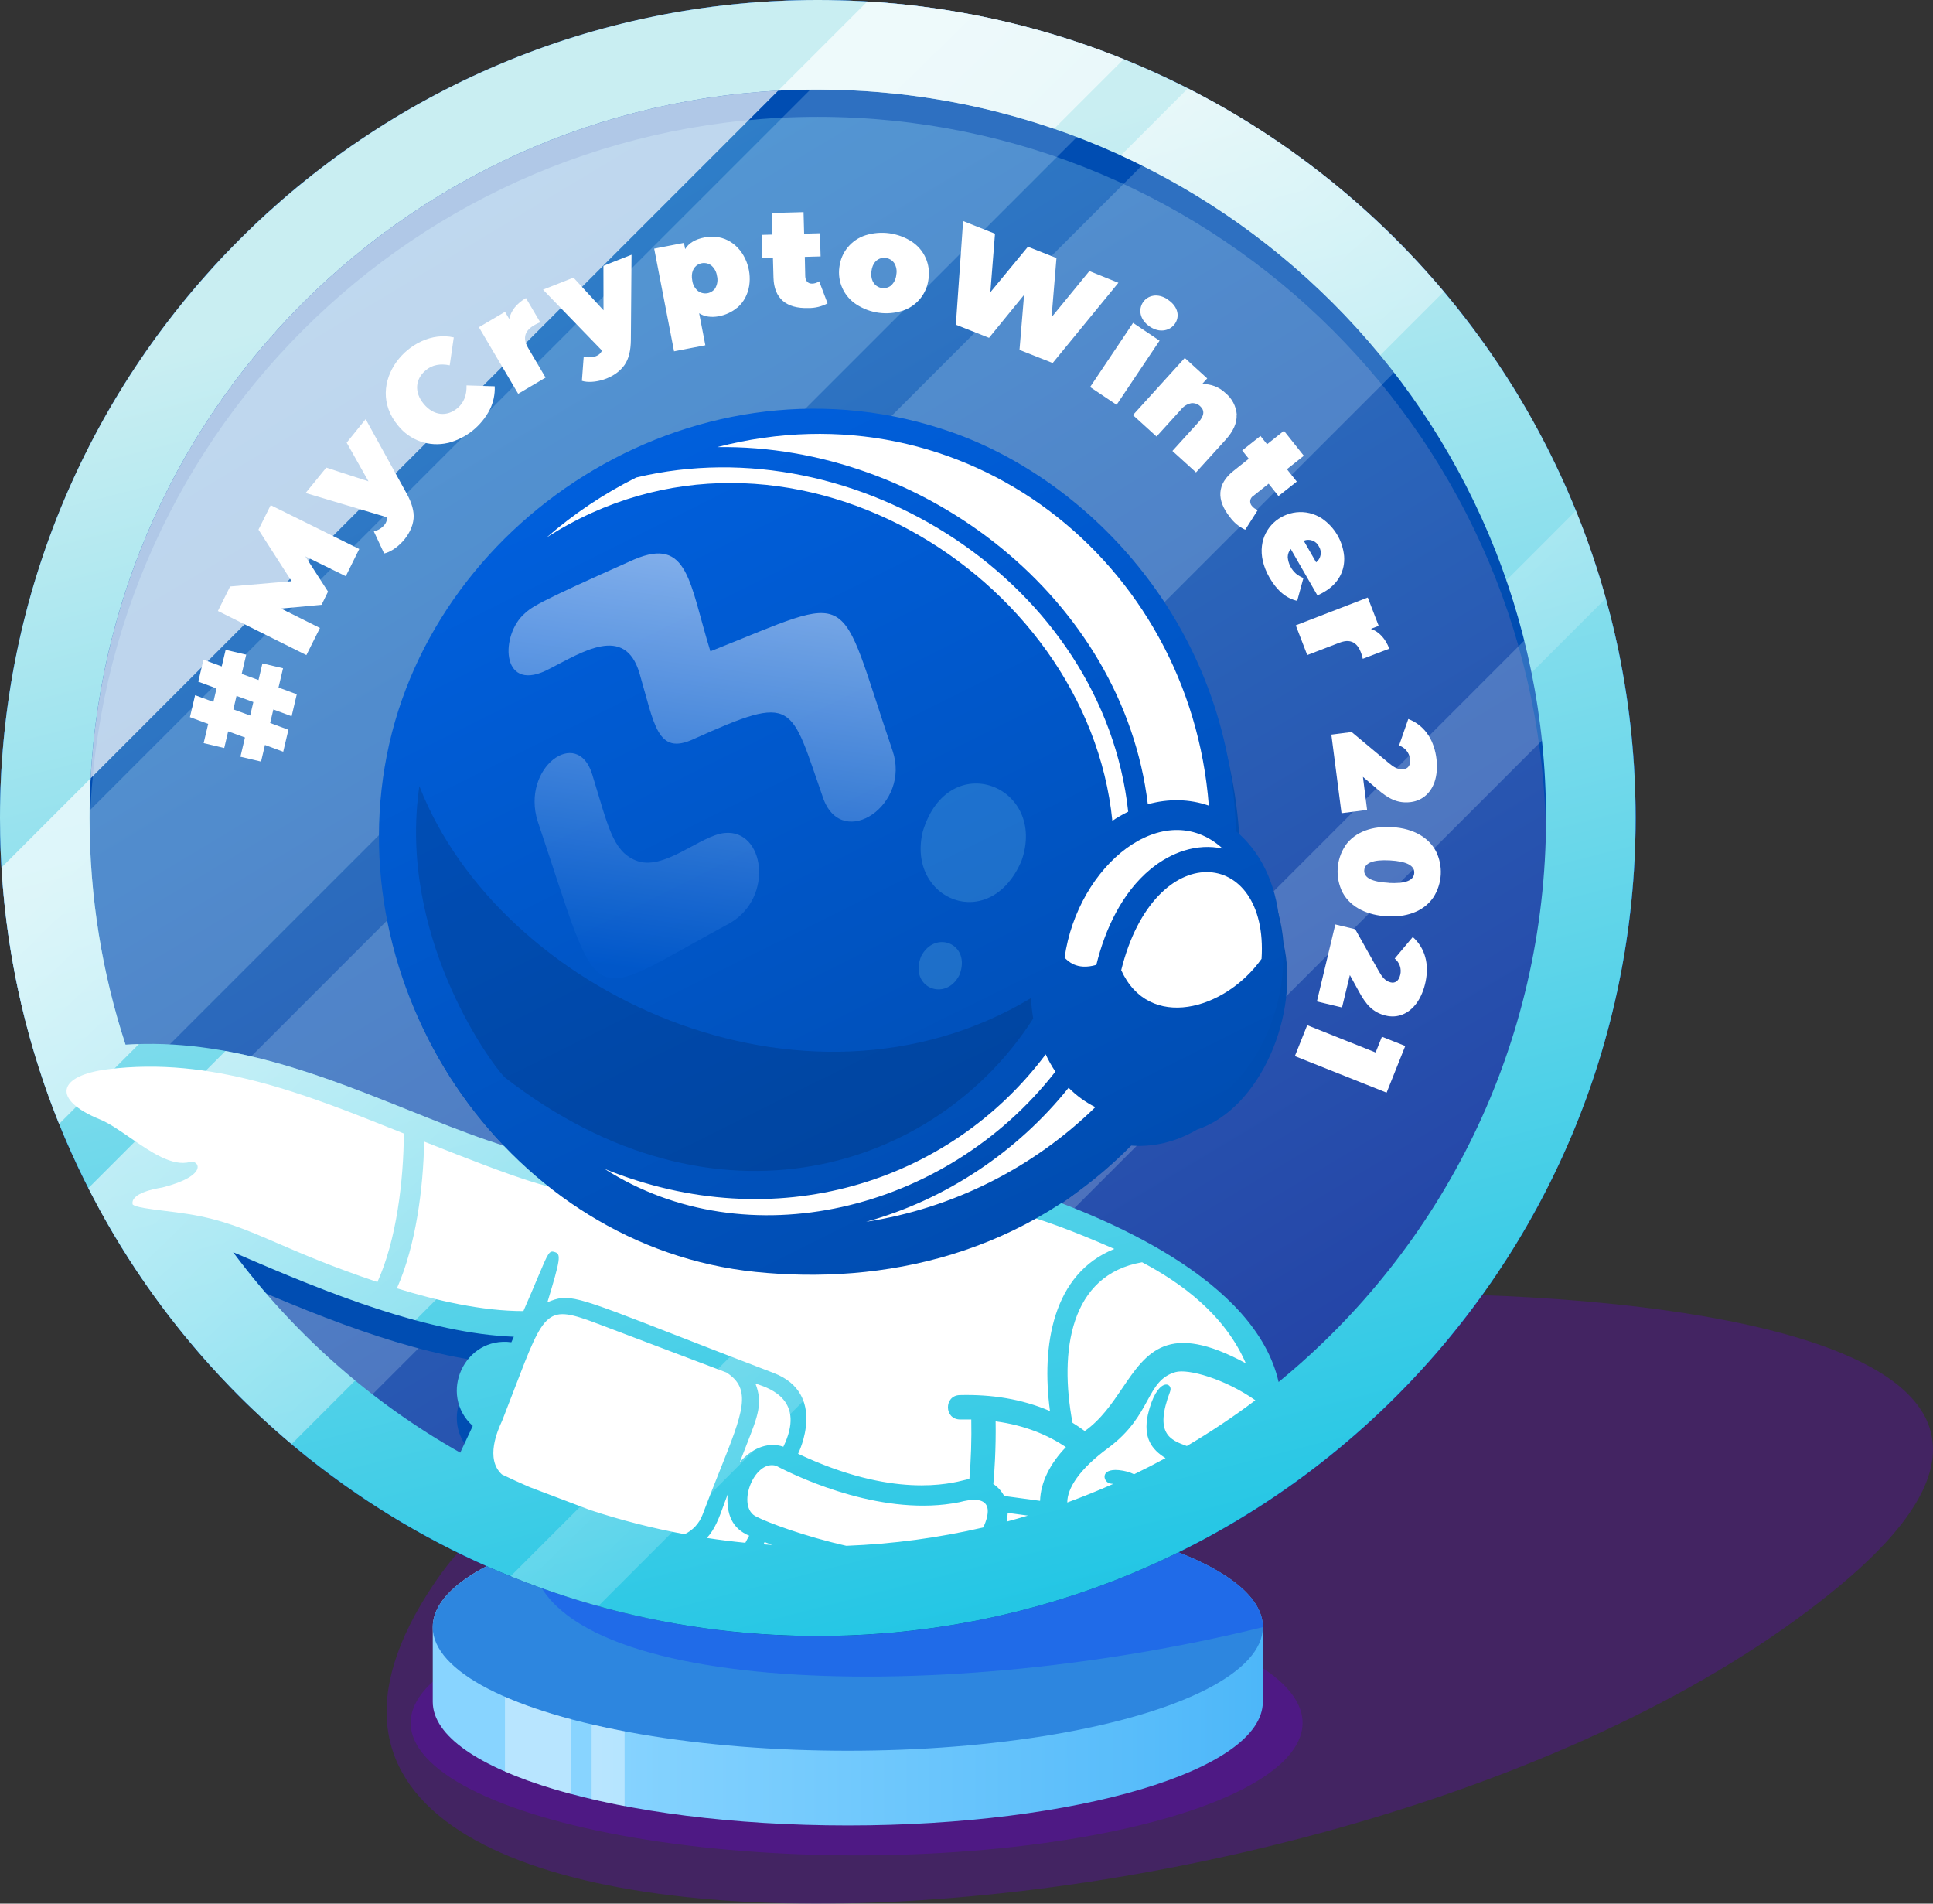 <svg width="130" height="128" viewBox="0 0 130 128" fill="none" xmlns="http://www.w3.org/2000/svg">
<rect x="0" y="0" width="130" height="128" fill="#333333" stroke="none"/>
<path opacity="0.4" d="M123.858 106.511C91.588 133.55 8.843 136.732 29.174 106.511C40.825 89.158 80.228 87 95.023 87C109.817 87 143.876 89.738 123.858 106.511Z" fill="#5A0EA7"/>
<ellipse opacity="0.5" cx="57.61" cy="115.845" rx="29.991" ry="8.908" fill="#5A0EA7"/>
<path d="M57.016 101.09C41.6 101.09 29.104 104.812 29.104 109.404V114.428C29.104 119.02 41.6 122.742 57.016 122.742C72.432 122.742 84.929 119.02 84.929 114.428V109.404C84.929 104.812 72.432 101.09 57.016 101.09Z" fill="url(#paint0_linear_300_193)"/>
<ellipse cx="57.016" cy="109.404" rx="27.913" ry="8.314" fill="#2D86DF"/>
<g opacity="0.4">
<path d="M33.96 114.092V119.116C35.233 119.671 36.725 120.177 38.4 120.623V115.6C36.725 115.153 35.233 114.647 33.96 114.092Z" fill="white"/>
<path d="M39.787 115.946V120.97C40.5 121.137 41.241 121.294 42.007 121.44V116.416C41.241 116.27 40.5 116.113 39.787 115.946Z" fill="white"/>
</g>
<path opacity="0.45" d="M84.93 109.407C62.402 114.974 35.335 113.796 35.707 104.034C40.827 102.233 48.474 101.09 57.018 101.09C72.433 101.09 84.93 104.813 84.93 109.405L84.93 109.407Z" fill="#104BF5"/>
<circle cx="55.001" cy="55" r="55" fill="url(#paint1_linear_300_193)"/>
<circle cx="55.001" cy="55" r="55" fill="url(#paint2_linear_300_193)"/>
<path fill-rule="evenodd" clip-rule="evenodd" d="M55 109.999C85.375 109.999 109.999 85.375 109.999 55C109.999 24.624 85.375 0 55 0C24.624 0 0 24.624 0 55C0 85.375 24.624 109.999 55 109.999ZM54.999 105.809C82.048 105.809 103.975 83.882 103.975 56.833C103.975 29.784 82.048 7.857 54.999 7.857C27.951 7.857 6.023 29.784 6.023 56.833C6.023 83.882 27.951 105.809 54.999 105.809Z" fill="#004DB2"/>
<path opacity="0.2" fill-rule="evenodd" clip-rule="evenodd" d="M77.044 4.596C71.827 2.311 66.187 0.812 60.274 0.25L0.248 60.275C0.811 66.188 2.31 71.829 4.595 77.046L77.044 4.596ZM20.759 98.045C15.011 93.467 10.201 87.762 6.663 81.264L81.262 6.664C87.76 10.202 93.465 15.013 98.043 20.761L20.759 98.045ZM44.494 108.997C42.348 108.582 40.248 108.043 38.199 107.386L107.385 38.201C108.041 40.249 108.581 42.35 108.996 44.495L44.494 108.997Z" fill="#EAFDFF"/>
<path fill-rule="evenodd" clip-rule="evenodd" d="M83.393 57.219C84.941 58.514 86.095 60.6 86.321 63.439C87.431 68.139 84.794 74.531 80.5 75.955C79.108 76.773 77.503 77.188 75.892 77.01C73.969 79.056 71.848 80.744 69.599 82.088C76.14 84.344 84.816 88.586 86.051 95.04C87.483 96.159 88.337 97.298 88.812 98.38C79.485 105.661 67.748 109.999 54.998 109.999C44.105 109.999 33.952 106.832 25.409 101.369C27.032 100.493 28.906 99.884 30.935 99.554L31.797 97.713C29.442 95.579 31.25 91.668 34.392 92.086C34.448 91.963 34.503 91.84 34.556 91.716C28.805 91.494 22.086 88.802 16.057 86.186C14.19 85.376 12.41 85.161 10.951 84.984C10.016 84.871 9.212 84.773 8.601 84.546C8.165 83.864 7.745 83.171 7.339 82.468C7.494 81.513 8.426 80.825 9.578 80.443C9.036 80.06 8.03 79.484 6.176 78.727C5.792 78.57 5.443 78.401 5.128 78.222C4.476 76.826 3.882 75.398 3.348 73.942C3.985 73.096 5.265 72.433 7.141 72.202C14.536 71.293 21.359 74.028 27.529 76.5C30.759 77.794 33.81 79.017 36.67 79.607C28.736 73.15 24.201 62.713 26.281 52.119C29.481 35.816 47.53 24.45 64.358 30.422C73.496 33.665 82.968 43.305 83.393 57.219Z" fill="#004DB2"/>
<path d="M16.255 45.313L17.386 45.726L17.649 44.608L19.036 44.934L18.731 46.228L19.959 46.683L19.612 48.16L18.384 47.706L18.169 48.613L19.397 49.068L19.048 50.545L17.82 50.09L17.557 51.208L16.17 50.882L16.475 49.588L15.344 49.177L15.081 50.295L13.696 49.967L14.001 48.675L12.773 48.22L13.122 46.743L14.35 47.198L14.563 46.29L13.335 45.835L13.682 44.358L14.911 44.811L15.175 43.695L16.559 44.02L16.255 45.313ZM15.907 46.792L15.694 47.7L16.826 48.113L17.039 47.205L15.907 46.792ZM23.256 38.743L20.53 37.406L22.061 39.781L21.626 40.667L18.903 40.92L21.517 42.225L20.606 44.049L14.655 41.082L15.477 39.435L19.61 39.079L17.384 35.614L18.204 33.967L24.16 36.915L23.256 38.743ZM24.592 28.184L27.351 33.187C27.703 33.826 27.858 34.389 27.814 34.874C27.706 36.034 26.601 37.054 25.834 37.216L25.143 35.735C25.596 35.627 26.091 35.221 26.01 34.776L20.554 33.149L21.943 31.442L24.782 32.366L23.315 29.765L24.592 28.184ZM30.103 29.787C29.494 29.925 28.859 29.889 28.27 29.682C27.682 29.476 27.163 29.107 26.774 28.619C24.391 25.772 27.606 22.031 30.518 22.687L30.245 24.564C29.596 24.429 29.058 24.54 28.633 24.896C27.935 25.478 27.833 26.366 28.505 27.168C29.177 27.969 30.067 28.029 30.766 27.443C31.191 27.086 31.395 26.576 31.376 25.913L33.272 25.975C33.294 26.514 33.182 27.05 32.944 27.535C32.659 28.09 32.259 28.578 31.771 28.967C31.282 29.356 30.717 29.636 30.112 29.789L30.103 29.787ZM35.368 20.035L36.332 21.671C35.437 22.034 35.024 22.557 35.523 23.402L36.692 25.39L34.85 26.479L32.208 22.003L33.966 20.968L34.249 21.451C34.366 20.884 34.742 20.413 35.377 20.038L35.368 20.035ZM42.472 17.129L42.428 22.839C42.423 23.569 42.283 24.135 42.006 24.535C41.344 25.495 39.881 25.845 39.134 25.608L39.256 23.978C39.704 24.101 40.328 24 40.481 23.567L36.521 19.477L38.569 18.668L40.588 20.863L40.582 17.875L42.472 17.129ZM49.573 20.69C48.9 21.267 47.727 21.538 47.02 21.063L47.437 23.215L45.332 23.622L43.996 16.718L45.999 16.33L46.078 16.749C46.316 16.349 46.749 16.088 47.377 15.966C50.127 15.438 51.381 19.147 49.582 20.692L49.573 20.69ZM48.127 19.329C48.253 19.089 48.285 18.811 48.218 18.549C48.181 18.278 48.047 18.03 47.84 17.852C47.311 17.441 46.35 17.79 46.558 18.868C46.593 19.137 46.727 19.384 46.934 19.56C47.025 19.63 47.13 19.68 47.243 19.706C47.355 19.733 47.471 19.736 47.585 19.715C47.698 19.693 47.806 19.648 47.9 19.582C47.995 19.517 48.075 19.432 48.135 19.333L48.127 19.329ZM55.656 20.399C55.253 20.613 54.801 20.721 54.344 20.711C52.9 20.75 52.057 20.087 52.02 18.667L51.983 17.339L51.272 17.36L51.228 15.793L51.94 15.774L51.9 14.322L54.041 14.263L54.08 15.713L55.142 15.684L55.188 17.242L54.126 17.271L54.155 18.579C54.163 18.869 54.326 19.078 54.614 19.07C54.786 19.068 54.953 19.014 55.093 18.914L55.656 20.399ZM57.6 20.474C57.187 20.208 56.859 19.829 56.656 19.383C56.452 18.936 56.381 18.44 56.451 17.954C56.508 17.467 56.703 17.006 57.016 16.628C57.328 16.249 57.742 15.969 58.209 15.82C58.725 15.66 59.269 15.614 59.804 15.686C60.339 15.758 60.852 15.946 61.306 16.237C61.718 16.502 62.045 16.88 62.247 17.326C62.449 17.772 62.518 18.267 62.446 18.752C62.391 19.238 62.198 19.699 61.889 20.078C61.58 20.457 61.168 20.74 60.703 20.892C60.188 21.056 59.644 21.104 59.109 21.032C58.574 20.961 58.062 20.771 57.609 20.478L57.6 20.474ZM59.944 19.182C60.139 18.992 60.258 18.737 60.279 18.466C60.331 18.199 60.282 17.922 60.141 17.69C59.77 17.146 58.742 17.155 58.607 18.237C58.472 19.319 59.449 19.622 59.955 19.177L59.944 19.182ZM75.216 19.013L70.796 24.409L68.564 23.526L68.872 19.829L66.516 22.716L64.284 21.832L64.772 14.864L66.916 15.714L66.604 19.651L69.132 16.59L71.05 17.349L70.72 21.331L73.264 18.225L75.216 19.013ZM76.203 21.71L77.984 22.906L75.094 27.218L73.313 26.023L76.203 21.71ZM78.542 20.148C80.031 21.146 78.711 22.89 77.327 21.961C75.904 20.993 77.115 19.182 78.553 20.144L78.542 20.148ZM83.166 27.886C83.196 28.432 82.949 28.994 82.426 29.571L80.435 31.763L78.848 30.322L80.589 28.403C80.99 27.964 81.032 27.602 80.718 27.316C80.639 27.239 80.544 27.181 80.44 27.146C80.337 27.11 80.226 27.098 80.117 27.11C79.839 27.166 79.591 27.321 79.418 27.547L77.78 29.352L76.192 27.91L79.68 24.068L81.189 25.445L80.844 25.825C81.134 25.815 81.422 25.863 81.693 25.968C81.963 26.072 82.21 26.229 82.418 26.43C82.635 26.608 82.815 26.829 82.945 27.078C83.076 27.327 83.154 27.601 83.177 27.881L83.166 27.886ZM83.744 35.621C83.331 35.427 82.974 35.13 82.708 34.759C81.808 33.627 81.838 32.552 82.944 31.673L83.983 30.846L83.54 30.288L84.771 29.315L85.214 29.872L86.35 28.967L87.686 30.645L86.549 31.55L87.212 32.382L85.981 33.356L85.319 32.524L84.295 33.34C84.24 33.372 84.192 33.416 84.156 33.469C84.12 33.521 84.095 33.581 84.084 33.644C84.073 33.707 84.076 33.771 84.092 33.833C84.108 33.895 84.138 33.952 84.178 34.002C84.283 34.138 84.427 34.24 84.591 34.292L83.744 35.621ZM88.602 40.038L86.805 36.913C86.675 37.068 86.604 37.264 86.603 37.466C86.639 37.893 86.838 38.29 87.159 38.574C87.311 38.695 87.479 38.793 87.658 38.867L87.24 40.4C86.511 40.24 85.892 39.724 85.383 38.851C83.585 35.721 86.729 33.446 88.904 34.862C89.323 35.149 89.674 35.525 89.932 35.962C90.19 36.4 90.348 36.889 90.396 37.394C90.465 38.343 90.031 39.24 89.046 39.806C89.036 39.821 88.886 39.897 88.617 40.033L88.602 40.038ZM87.683 36.364L88.514 37.812C88.673 37.689 88.779 37.511 88.814 37.313C88.848 37.115 88.808 36.912 88.7 36.742C88.611 36.562 88.457 36.422 88.27 36.351C88.082 36.279 87.875 36.281 87.689 36.356L87.683 36.364ZM93.419 43.623L91.65 44.299C91.437 43.354 90.987 42.866 90.073 43.219L87.916 44.047L87.144 42.047L91.987 40.178L92.721 42.082L92.198 42.283C92.753 42.482 93.165 42.927 93.434 43.617L93.419 43.623ZM91.941 54.458L90.22 54.678L89.537 49.395L90.902 49.221L93.419 51.322C93.709 51.562 94.019 51.772 94.389 51.724C94.683 51.687 94.883 51.473 94.825 51.019C94.8 50.816 94.717 50.624 94.586 50.466C94.456 50.309 94.284 50.191 94.089 50.128L94.711 48.345C95.214 48.535 95.651 48.867 95.968 49.302C96.595 50.14 96.783 51.489 96.526 52.418C96.299 53.248 95.715 53.823 94.883 53.93C93.97 54.046 93.342 53.673 92.639 53.068L91.661 52.237L91.941 54.458ZM90.457 56.883C91.146 55.879 92.369 55.539 93.591 55.613C95.157 55.699 96.117 56.386 96.566 57.225C96.812 57.714 96.925 58.26 96.895 58.806C96.865 59.353 96.693 59.883 96.395 60.343C95.705 61.348 94.483 61.687 93.263 61.612C92.043 61.538 90.862 61.075 90.286 60C90.041 59.509 89.929 58.962 89.961 58.414C89.993 57.866 90.168 57.336 90.468 56.876L90.457 56.883ZM93.385 59.367C94.504 59.428 95.08 59.208 95.112 58.704C95.144 58.2 94.598 57.916 93.476 57.853C92.358 57.792 91.782 58.013 91.749 58.516C91.716 59.02 92.265 59.301 93.397 59.36L93.385 59.367ZM90.255 67.742L88.565 67.339L89.803 62.159L91.141 62.48L92.745 65.331C92.928 65.655 93.151 65.965 93.514 66.052C93.799 66.13 94.066 65.991 94.171 65.546C94.219 65.347 94.21 65.138 94.144 64.945C94.078 64.751 93.958 64.58 93.798 64.451L95.013 63.006C95.416 63.362 95.707 63.828 95.849 64.347C96.137 65.35 95.836 66.68 95.267 67.456C94.757 68.148 94.02 68.486 93.195 68.289C92.299 68.074 91.844 67.504 91.4 66.689L90.782 65.566L90.255 67.742ZM93.253 73.47L87.083 71.014L87.913 68.934L92.514 70.769L92.938 69.71L94.507 70.332L93.253 73.47Z" fill="white"/>
<path fill-rule="evenodd" clip-rule="evenodd" d="M109.999 55C109.999 85.375 85.375 109.999 55 109.999C54.94 109.999 54.881 109.999 54.822 109.999C53.932 109.996 53.048 109.972 52.169 109.928C41.742 109.4 32.081 105.967 23.978 100.424C23.978 100.423 23.979 100.423 23.979 100.423C15.081 94.335 8.063 85.7 3.975 75.569C3.974 75.568 3.973 75.567 3.972 75.566C3.613 74.675 3.276 73.772 2.962 72.858C2.963 72.857 2.963 72.856 2.963 72.855C1.043 67.257 0 61.25 0 55C0 24.624 24.624 9.15527e-05 55 9.15527e-05C85.375 9.15527e-05 109.999 24.624 109.999 55ZM8.443 70.245C6.873 65.447 6.023 60.322 6.023 55C6.023 27.951 27.951 6.024 54.999 6.024C82.048 6.024 103.975 27.951 103.975 55C103.975 70.29 96.968 83.944 85.99 92.925C84.444 86.117 74.609 81.816 68.07 79.749C59.711 83.154 47.888 83.188 37.711 77.961C34.554 77.483 31.154 76.12 27.527 74.667C21.722 72.34 15.337 69.781 8.443 70.245ZM15.672 84.194C19.756 89.686 24.963 94.294 30.953 97.676L31.795 95.88C29.44 93.746 31.248 89.835 34.391 90.252C34.446 90.129 34.501 90.006 34.555 89.882C28.803 89.661 22.084 86.969 16.056 84.353C15.927 84.297 15.8 84.245 15.672 84.194Z" fill="url(#paint3_linear_300_193)"/>
<path fill-rule="evenodd" clip-rule="evenodd" d="M35.635 99.999C35.002 99.726 34.376 99.44 33.757 99.142C32.606 98.094 33.488 96.15 33.738 95.598C33.763 95.543 33.782 95.502 33.791 95.477C34.084 94.726 34.345 94.046 34.58 93.432C36.672 87.967 36.77 87.712 40.231 89.021L48.853 92.285C50.598 93.401 49.968 94.978 48.407 98.887L48.407 98.887C48.059 99.756 47.666 100.741 47.243 101.861C47.025 102.432 46.595 102.897 46.044 103.159C43.883 102.759 41.771 102.218 39.719 101.545L35.635 99.999ZM50.126 103.736C49.257 103.65 48.394 103.542 47.538 103.411C48.089 102.817 48.365 102.052 48.692 101.147C48.768 100.936 48.847 100.719 48.932 100.494C48.858 101.793 49.206 102.769 50.409 103.271C50.372 103.257 50.331 103.34 50.264 103.474C50.227 103.548 50.182 103.639 50.126 103.736ZM51.927 103.881C51.732 103.869 51.538 103.856 51.344 103.841C51.371 103.791 51.398 103.739 51.424 103.686C51.592 103.752 51.759 103.817 51.927 103.881ZM66.121 102.707C63.149 103.397 60.072 103.817 56.919 103.939C54.125 103.311 51.622 102.372 50.898 101.993C49.457 101.377 50.706 98.103 52.198 98.558C53.982 99.497 59.535 102.008 64.508 101.009C64.524 101.006 64.552 100.999 64.589 100.99C65.056 100.87 67.003 100.373 66.266 102.378C66.224 102.493 66.176 102.603 66.121 102.707ZM69.127 101.907C68.654 102.049 68.179 102.184 67.701 102.312C67.74 102.118 67.765 101.921 67.772 101.725L69.127 101.907ZM74.868 99.777C73.855 100.227 72.824 100.644 71.777 101.026C71.778 100.07 72.584 98.79 74.517 97.369C76.028 96.252 76.654 95.107 77.165 94.172C77.665 93.26 78.054 92.548 79.049 92.261C79.905 92.015 82.389 92.72 84.425 94.153C82.952 95.262 81.414 96.29 79.817 97.23C78.7 96.821 77.609 96.41 78.693 93.564C78.925 92.953 77.805 92.509 77.194 95.135C76.877 96.671 77.44 97.46 78.385 98.042C77.69 98.421 76.984 98.783 76.27 99.128C75.984 98.987 75.648 98.89 75.257 98.851C73.905 98.718 74.203 99.715 74.71 99.758C74.764 99.762 74.816 99.769 74.868 99.777ZM7.27 71.894C3.842 72.317 3.458 73.936 6.723 75.271C7.335 75.521 8.032 76.003 8.757 76.504C10.124 77.449 11.592 78.464 12.784 78.129C13.345 77.972 14.116 79.031 10.916 79.847C10.425 79.925 8.755 80.23 8.921 80.986C9.126 81.178 10.036 81.29 11.083 81.419H11.083L11.083 81.419L11.083 81.419L11.083 81.419C11.586 81.481 12.12 81.546 12.623 81.627C14.982 82.003 16.507 82.662 18.651 83.588C20.304 84.303 22.326 85.176 25.382 86.202C26.676 83.357 27.142 79.355 27.16 76.216L26.78 76.064C20.458 73.536 14.213 71.039 7.27 71.894ZM26.694 86.625C27.976 83.726 28.464 79.906 28.527 76.76C34.801 79.245 37.535 80.234 39.547 80.142C48.853 85.904 58.797 84.464 67.702 81.321C70.232 82.054 71.975 82.678 74.943 83.978C70.803 85.635 70.02 90.462 70.614 94.878C68.708 94.056 66.645 93.749 64.545 93.804C63.477 93.832 63.482 95.453 64.587 95.445C64.838 95.441 65.082 95.441 65.321 95.445C65.347 96.778 65.305 98.111 65.195 99.439C65.14 99.449 65.059 99.47 64.952 99.497C63.854 99.778 60.035 100.755 53.675 97.75L53.675 97.749C53.718 97.66 55.655 93.705 52.028 92.318C49.336 91.289 47.185 90.451 45.45 89.776C38.513 87.076 38.246 86.972 36.815 87.563C37.699 84.655 37.741 84.323 37.316 84.189C36.938 84.066 36.884 84.195 36.187 85.851L36.187 85.851C35.947 86.421 35.632 87.172 35.2 88.156C32.388 88.156 29.359 87.448 26.694 86.625ZM72.13 95.666C72.42 95.844 72.694 96.03 72.954 96.224C74.048 95.451 74.785 94.363 75.485 93.331C77.112 90.929 78.538 88.825 83.784 91.665C82.352 88.366 79.396 86.236 76.809 84.874C71.954 85.708 71.226 90.869 72.13 95.666ZM69.948 100.916L67.53 100.588C67.359 100.263 67.11 99.986 66.804 99.783C66.871 99.167 66.989 97.367 66.959 95.571C68.935 95.835 70.482 96.494 71.686 97.305C70.605 98.416 69.983 99.692 69.948 100.916ZM50.967 93.081C51.806 93.368 54.187 94.182 52.683 97.278C51.556 96.885 50.43 97.513 49.752 98.322C49.921 97.877 50.077 97.48 50.219 97.12C50.976 95.198 51.315 94.335 50.804 93.024C50.848 93.04 50.903 93.059 50.967 93.081Z" fill="white"/>
<path fill-rule="evenodd" clip-rule="evenodd" d="M75.571 3.976C70.194 1.806 64.395 0.461 58.331 0.099L0.1 58.331C0.402 63.388 1.387 68.261 2.965 72.859C3.278 73.772 3.615 74.674 3.974 75.565L3.974 75.565C3.975 75.567 3.976 75.569 3.977 75.571L9.346 70.201C9.046 70.21 8.745 70.225 8.443 70.245C6.873 65.447 6.024 60.322 6.024 55C6.024 27.951 27.951 6.024 55 6.024C60.562 6.024 65.906 6.951 70.889 8.659L75.571 3.976ZM15.165 70.668L5.942 79.891C9.309 86.513 13.977 92.362 19.609 97.102L23.887 92.825C20.812 90.293 18.051 87.393 15.672 84.193C15.8 84.244 15.929 84.297 16.059 84.353C19.882 86.012 23.983 87.702 27.939 88.772L38.404 78.307C38.174 78.194 37.944 78.079 37.714 77.961C34.557 77.482 31.157 76.12 27.53 74.666L27.53 74.666C23.659 73.115 19.53 71.461 15.165 70.668ZM92.825 23.886C88.131 18.186 82.173 13.565 75.38 10.453L79.891 5.942C86.513 9.308 92.363 13.976 97.102 19.609L92.825 23.886ZM58.328 81.998L34.339 105.987C36.253 106.763 38.221 107.435 40.236 107.995L68.382 79.848C68.278 79.815 68.175 79.782 68.073 79.749C65.171 80.931 61.851 81.707 58.328 81.998ZM103.001 45.229C102.571 43.105 102.004 41.031 101.309 39.017L105.987 34.338C106.764 36.253 107.435 38.221 107.995 40.235L103.001 45.229Z" fill="url(#paint4_linear_300_193)"/>
<path d="M86.054 62.109C85.828 59.27 84.674 57.184 83.126 55.889C82.701 41.975 73.228 32.335 64.091 29.092C47.263 23.12 29.214 34.486 26.014 50.789C22.82 67.061 34.45 83.842 50.811 85.522C59.31 86.394 69.034 84.457 76.482 76.61C78.093 76.787 78.841 75.443 80.233 74.625C84.527 73.201 87.163 66.809 86.054 62.109Z" fill="url(#paint5_linear_300_193)"/>
<path opacity="0.6" d="M39.828 52.07C40.898 55.552 41.2 57.198 42.726 57.842C44.606 58.657 47.089 56.155 48.736 56.01C51.396 55.74 52.075 60.303 49.123 62.051C39.134 67.434 40.608 68.413 36.155 55.204C35.043 51.626 38.831 48.817 39.828 52.07ZM36.972 44.962C39.116 43.876 42.025 41.946 43.007 45.266C44.017 48.709 44.189 50.837 46.656 49.691C53.562 46.585 53.116 47.284 55.389 53.746C56.703 57.191 61.274 54.1 60.026 50.473C56.226 39.337 57.774 39.827 47.776 43.795C46.348 39.176 46.303 36.069 42.652 37.617C35.768 40.68 35.758 40.815 35.142 41.388C33.621 42.922 33.751 46.699 36.972 44.962Z" fill="url(#paint6_linear_300_193)"/>
<path d="M71.867 73.14C72.391 73.669 72.998 74.11 73.664 74.444C69.456 78.554 64.066 81.249 58.246 82.153C63.574 80.68 68.411 77.46 71.867 73.14ZM70.326 70.894C63.839 79.543 52.163 83.255 40.673 78.603C50.174 84.674 63.598 81.522 70.978 72.054C70.729 71.686 70.511 71.298 70.326 70.894ZM75.404 65.232C77.258 69.341 82.373 67.944 84.843 64.472C85.333 56.931 77.647 56.204 75.404 65.234V65.232ZM48.234 30.064C64.932 25.73 80.034 37.763 81.297 54.17C80.005 53.718 78.584 53.688 77.194 54.077C75.53 40.282 62.149 29.858 48.234 30.064ZM73.732 64.875C72.389 65.274 71.783 64.575 71.597 64.394C72.48 58.145 78.279 53.463 82.232 57.06C80.49 56.676 78.739 57.316 77.371 58.447C75.457 60.031 74.321 62.474 73.732 64.875ZM36.769 36.133C38.596 34.542 40.618 33.19 42.788 32.108C57.616 28.55 74.212 39.277 75.874 54.577C75.504 54.756 75.148 54.961 74.809 55.191C73.134 38.56 52.652 25.952 36.769 36.133Z" fill="white"/>
<path opacity="0.2" d="M69.484 68.486C62.97 78.675 48.1 83.446 33.933 72.429C32.843 71.302 26.748 62.8 28.203 52.856C33.635 66.77 54.077 76.25 69.338 67.114C69.361 67.574 69.41 68.032 69.484 68.486Z" fill="#001D42"/>
<g opacity="0.2">
<path d="M68.698 57.884C66.576 62.838 60.944 60.499 62.06 55.906C63.793 50.192 70.476 52.84 68.698 57.884Z" fill="#94E2EE"/>
<path d="M64.528 65.551C63.609 67.397 61.125 66.423 61.94 64.32C62.861 62.476 65.343 63.45 64.528 65.551Z" fill="#94E2EE"/>
</g>
<defs>
<linearGradient id="paint0_linear_300_193" x1="40.09" y1="119.352" x2="84.929" y2="119.352" gradientUnits="userSpaceOnUse">
<stop stop-color="#88D4FF"/>
<stop offset="1" stop-color="#4DB7F9"/>
</linearGradient>
<linearGradient id="paint1_linear_300_193" x1="26.322" y1="7.595" x2="83.679" y2="103.059" gradientUnits="userSpaceOnUse">
<stop stop-color="#289DFD"/>
<stop offset="1" stop-color="#0B3DF3"/>
</linearGradient>
<linearGradient id="paint2_linear_300_193" x1="26.322" y1="7.595" x2="83.679" y2="103.059" gradientUnits="userSpaceOnUse">
<stop stop-color="#3086CD"/>
<stop offset="1" stop-color="#2440A4"/>
</linearGradient>
<linearGradient id="paint3_linear_300_193" x1="25.928" y1="19.905" x2="50.39" y2="115.533" gradientUnits="userSpaceOnUse">
<stop stop-color="#C9EEF2"/>
<stop offset="1" stop-color="#1FC5E4"/>
</linearGradient>
<linearGradient id="paint4_linear_300_193" x1="36.582" y1="26.948" x2="94.225" y2="86.076" gradientUnits="userSpaceOnUse">
<stop stop-color="white" stop-opacity="0.69"/>
<stop offset="1" stop-color="white" stop-opacity="0"/>
</linearGradient>
<linearGradient id="paint5_linear_300_193" x1="34.849" y1="13.295" x2="68.901" y2="81.797" gradientUnits="userSpaceOnUse">
<stop stop-color="#0065EA"/>
<stop offset="1" stop-color="#004DB2"/>
</linearGradient>
<linearGradient id="paint6_linear_300_193" x1="44.194" y1="65.298" x2="48.647" y2="32.367" gradientUnits="userSpaceOnUse">
<stop stop-color="#0159CC"/>
<stop offset="1" stop-color="white"/>
</linearGradient>
</defs>
</svg>
